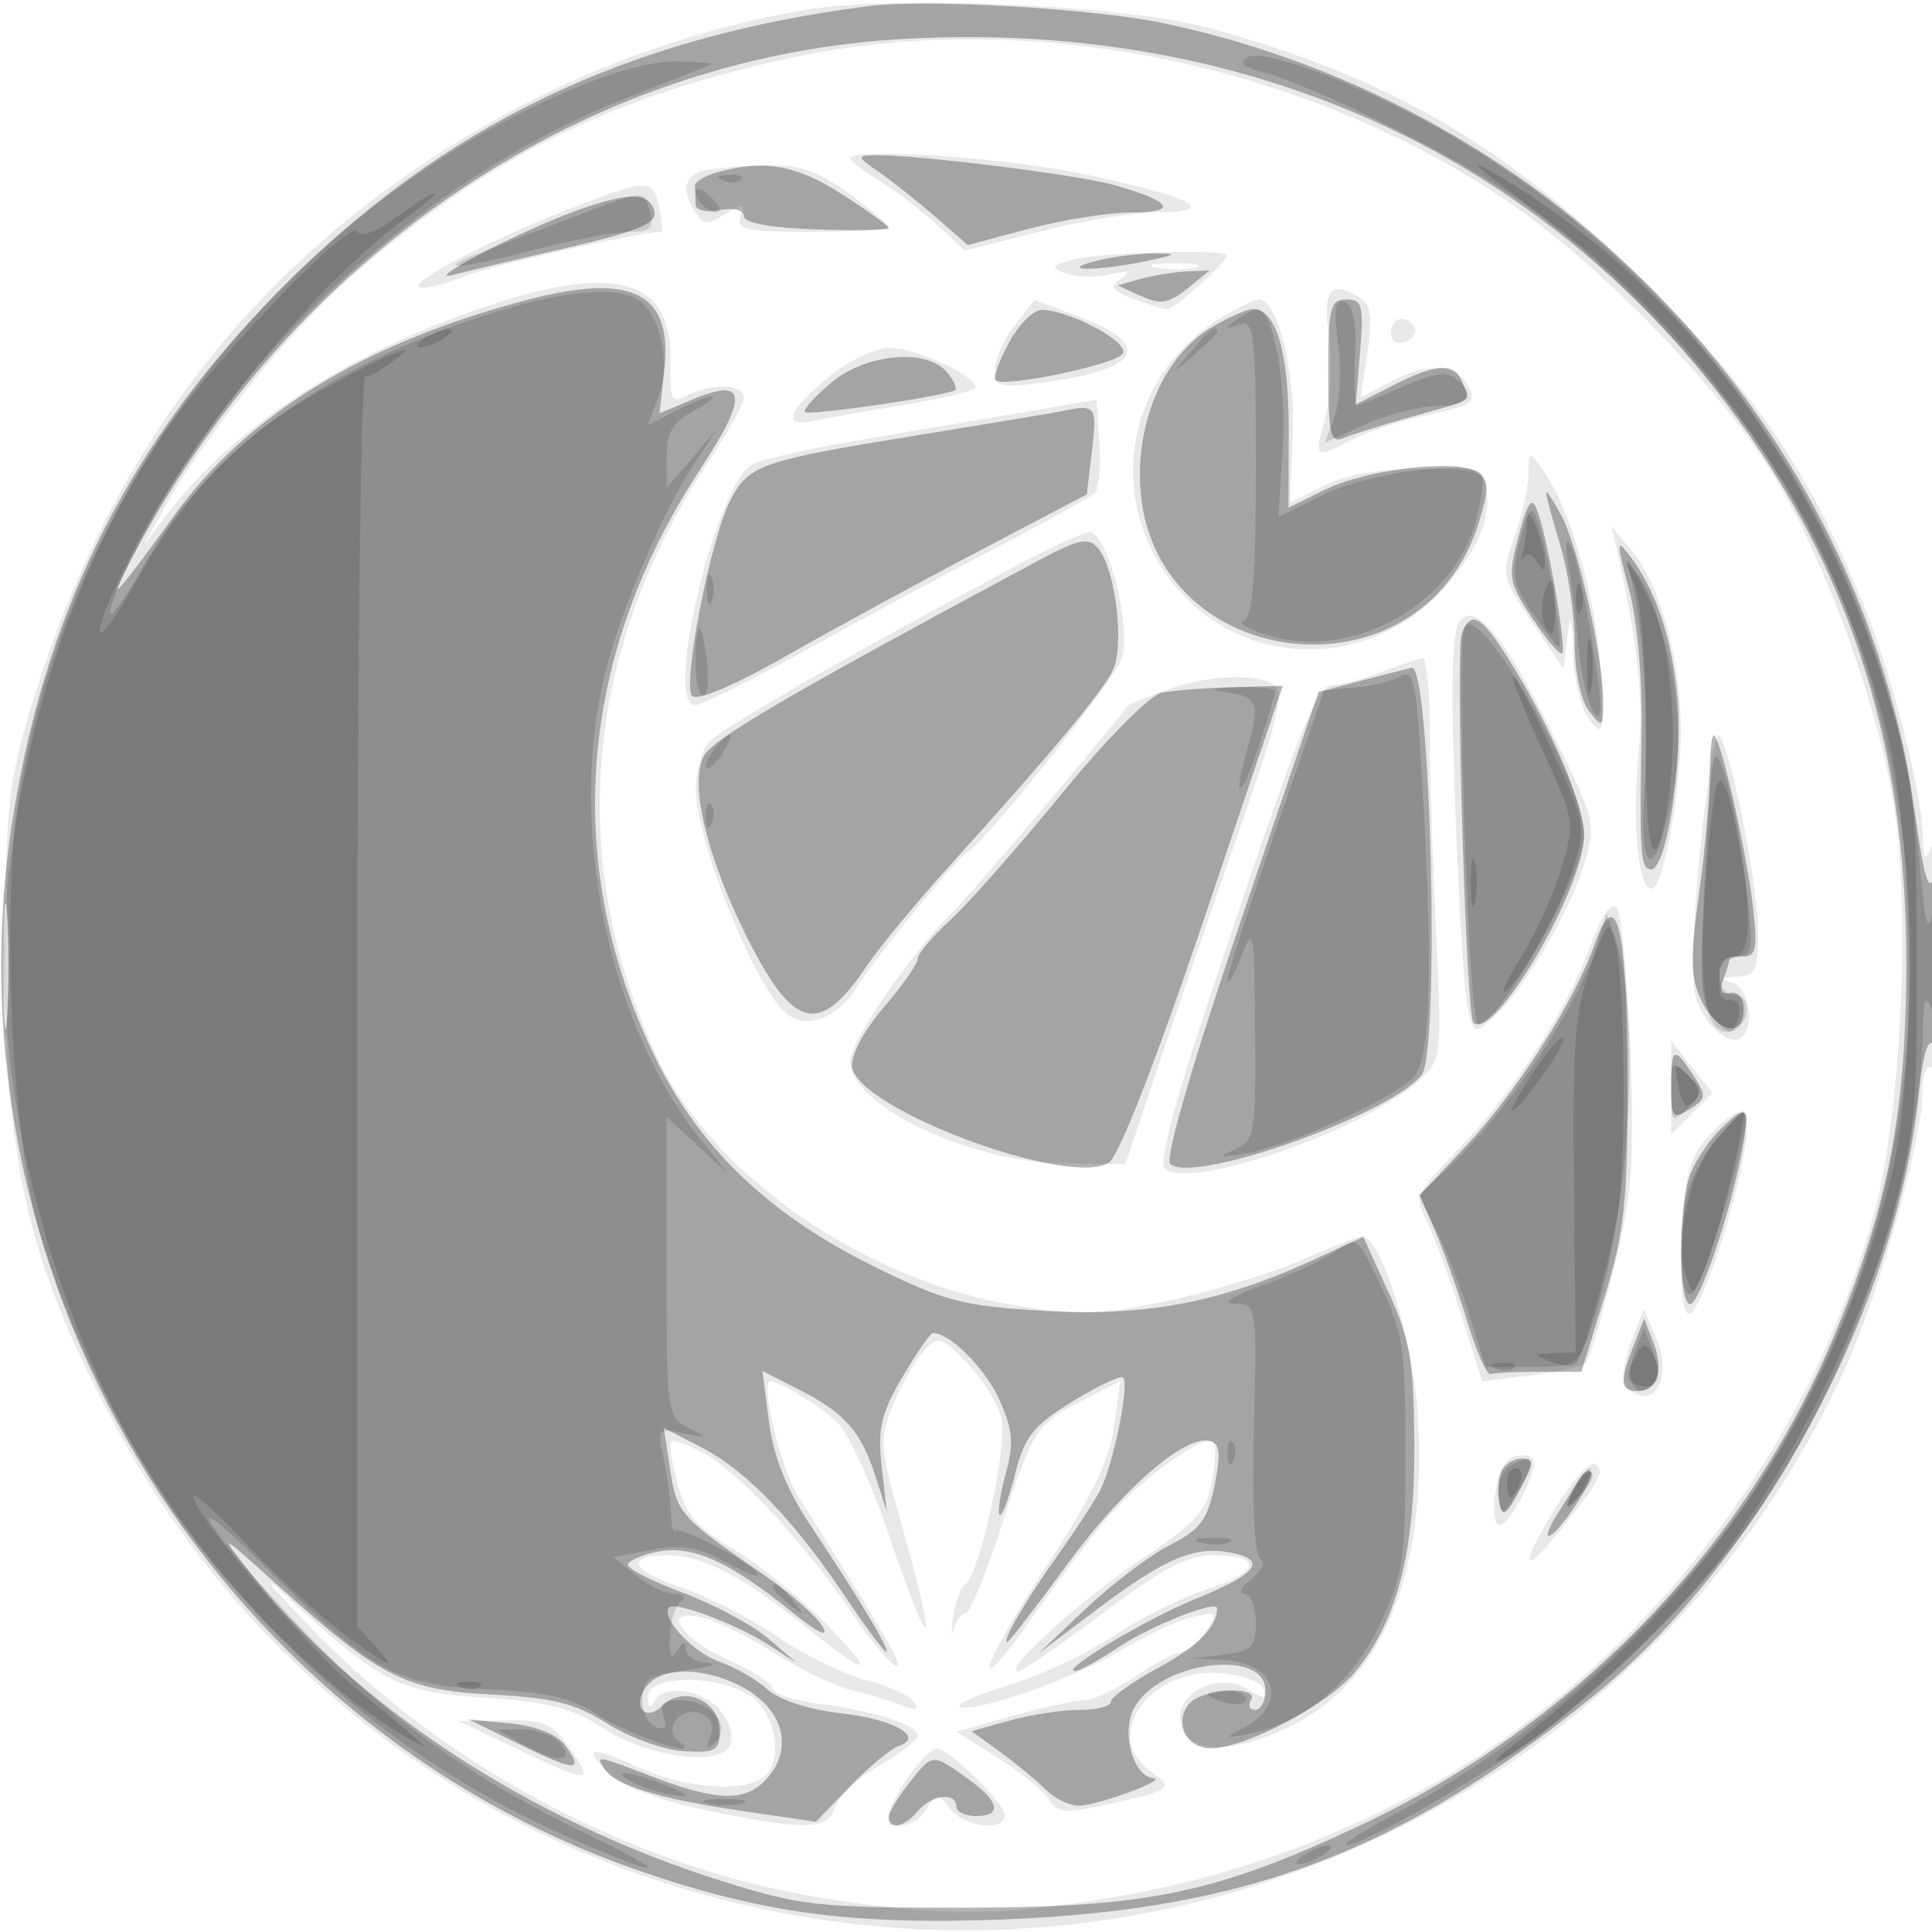 <svg xmlns="http://www.w3.org/2000/svg" width="200" height="200" fill="#000000"><path fill-opacity=".09" fill-rule="evenodd" d="M83.028 1.076c-15.87 2.817-30.769 9.35-44.034 19.309-17.514 13.15-29.556 31.19-36.2 54.231C.823 81.451.523 84.763.539 99.5c.023 21.278 2.439 31.409 11.524 48.324 14.414 26.837 40.33 45.327 70.863 50.56 44.755 7.671 89.559-15.891 108.139-56.868 3.493-7.703 7.929-23.543 7.932-28.325.002-1.951.413-3.055 1.003-2.691.648.401.975-3.889.93-12.191-.045-8.088-.387-12.072-.93-10.809-.757 1.761-.868 1.665-.93-.803-.119-4.741-3.184-16.769-6.098-23.931-5.659-13.905-10.937-21.721-22.472-33.277-14.248-14.274-26.549-21.481-45.423-26.612C116.319.496 92.133-.54 83.028 1.076M82 5.965C63.261 9.987 50.673 16.242 36.376 28.639 30.195 33.997 21.187 45.128 17.065 52.5l-2.237 4 2.263-3c6.857-9.089 18.239-16.625 32.54-21.545 14.016-4.822 19.954-3.198 19.774 5.409-.084 4.056.095 4.439 1.685 3.588 2.448-1.31 5.91-1.196 5.91.194 0 .631-1.602 3.56-3.559 6.51-12.99 19.569-14.893 41.474-5.375 61.844 5.686 12.17 21.587 23.153 37.119 25.638 6.692 1.071 8.75 1.002 15.91-.537 4.523-.972 10.683-2.855 13.689-4.184s5.803-2.417 6.217-2.417c1.991 0 5.354 10.912 5.793 18.792.894 16.072-3.589 27.044-12.999 31.812-6.149 3.116-11.143 2.968-11.613-.344-.438-3.082 4.026-5.236 7.001-3.378 1.667 1.041 1.956 1.031 1.598-.056-.24-.73-2.222-1.46-4.413-1.624-7.433-.557-12.434 6.537-7.195 10.206 2.454 1.72 2.151 1.926-5.163 3.513-3.693.801-4.641.703-5.346-.556-.471-.842-2.834-2.785-5.252-4.319l-4.395-2.787 5.807-1.63c3.194-.896 6.545-1.629 7.447-1.629s3.298-1.125 5.324-2.5 4.188-2.5 4.804-2.5 1.719-.959 2.451-2.131c1.264-2.024 1.188-2.097-1.51-1.451-1.562.374-4.937 1.964-7.5 3.534-4.621 2.83-15.612 6.609-16.535 5.686-.265-.264 2.146-1.288 5.357-2.275 3.211-.988 7.971-3.235 10.579-4.996 2.608-1.76 6.999-3.95 9.758-4.867 5.523-1.834 5.762-3.5.504-3.5-2.579 0-5.266 1.421-11.343 6-4.379 3.3-8.32 6-8.757 6-1.686 0 6.409-7.359 12.736-11.579 5.605-3.737 6.745-4.988 7.315-8.026.371-1.98.445-3.83.163-4.111-.904-.904-7.319 3.639-10.77 7.627-1.841 2.128-5.29 6.662-7.665 10.077-6.89 9.906-6.052 6.112 1.041-4.714 4.733-7.224 6.617-11.093 7.094-14.567l.648-4.73-3.799 1.939c-4.928 2.513-5.234 2.99-8.577 13.334-1.555 4.812-3.193 8.75-3.639 8.75s-1.006.787-1.246 1.75c-.239.963-.263.422-.054-1.2.209-1.623.763-3.198 1.23-3.5 1.534-.992 4.476-14.496 3.77-17.307-.373-1.487-1.978-4.033-3.567-5.658-2.711-2.773-2.986-2.849-4.448-1.234-.857.947-2.276 3.439-3.153 5.537-1.522 3.644-1.473 4.24 1.085 13.257 1.473 5.194 2.487 9.635 2.252 9.87s-1.93-4.042-3.766-9.504-4.287-10.793-5.446-11.846c-1.936-1.759-5.911-4.165-6.883-4.165-1.053 0 1.131 9.041 2.844 11.773 9.474 15.106 11.171 18.061 10.129 17.639-.658-.267-2.772-2.831-4.697-5.699-4.663-6.945-11.765-14.54-15.311-16.374-1.581-.818-3.035-1.326-3.231-1.13-.196.195.101 2.141.659 4.323.827 3.233 1.926 4.514 5.927 6.912 2.702 1.619 7.06 5.17 9.684 7.892 5.104 5.293 4.259 5.348-2.231.145-6.525-5.232-10.796-7.473-14.247-7.477-4.682-.006-3.998 1.554 1.5 3.419 2.612.885 7 3.14 9.75 5.011s6.894 3.9 9.208 4.511c2.314.61 4.525 1.624 4.914 2.252.49.793.121.903-1.208.358-1.053-.432-3.375-1.136-5.161-1.564-1.787-.429-5.387-2.145-8-3.814s-5.996-3.342-7.514-3.717c-4.447-1.099-2.353 2.175 2.868 4.484 2.416 1.069 4.393 2.361 4.393 2.871s2.268 1.228 5.039 1.596c5.723.759 9.965 2.171 9.953 3.314-.004.426-1.772 1.783-3.929 3.014-2.157 1.232-4.209 3.144-4.56 4.25-.783 2.468-3.006 2.54-13.295.43-4.702-.964-8.584-2.396-9.954-3.67-3.115-2.899-2.301-3.124 2.847-.789 4.615 2.094 10.445 2.614 12.774 1.138 2.168-1.373 1.662-6.245-.861-8.288-3.088-2.5-11.047-2.544-10.935-.06.047 1.045.282 1.247.583.5.771-1.911 4.813-1.488 6.804.713 1.029 1.136 1.508 2.663 1.138 3.628-.917 2.389-8.583 1.349-13.372-1.814-2.932-1.936-5.508-2.585-12.017-3.028-9.096-.62-10.715-1.452-20.715-10.642-2.75-2.528-1.625-1.079 2.5 3.219 14.032 14.621 33.532 24.968 53.005 28.126 11.84 1.92 18.061 1.936 29.495.075 10.65-1.733 20.375-4.91 30-9.8 23.871-12.126 42.375-35.011 49.53-61.257 2.774-10.177 3.767-31.22 1.993-42.255-1.634-10.162-6.894-24.698-12.123-33.5-5.579-9.392-18.402-22.592-28.424-29.26C134.298 6.364 106.075.798 82 5.965m6 10.453c0 .231 1.463 1.335 3.25 2.455 1.787 1.119 4.457 3.17 5.931 4.558l2.681 2.522 7.729-1.976c4.251-1.087 9.794-1.991 12.319-2.007 6.591-.044 3.272-1.676-8.24-4.051C103.613 16.256 88 15.266 88 16.418m-15.25 1.271c-1.941.508-2.212 2.036-.765 4.311.813 1.279 1.274 1.301 3.129.151 1.91-1.184 2.101-1.153 1.562.25-.53 1.383.464 1.599 7.355 1.599 4.383 0 7.969-.222 7.969-.494 0-.271-1.868-1.846-4.15-3.5-3.283-2.378-5.111-2.982-8.75-2.89-2.53.064-5.387.322-6.35.573M59.471 21.42c-8.112 3.125-16.799 7.585-16.112 8.272.307.307 2.312-.143 4.455-1.001C50.703 27.535 66.27 24 68.472 24c.138 0 .036-1.125-.227-2.5-.579-3.025-1.115-3.03-8.774-.08M111 26.896c-2.195.611-2.277.782-.671 1.399 1.007.387 3.032.442 4.5.123 2.003-.435 2.304-.324 1.205.444-1.2.837-.961 1.215 1.315 2.081 1.53.581 3.094 1.057 3.476 1.057.787 0 6.175-4.834 6.175-5.54 0-.709-13.181-.349-16 .436m8.762.811c1.244.239 3.044.23 4-.02s-.062-.446-2.262-.435-2.982.216-1.738.455m17.806 7.093c.35 2.64.177 6.465-.385 8.5-1.162 4.208-1.123 4.238 2.817 2.2 1.595-.825 5.169-1.986 7.942-2.581 4.536-.973 4.939-1.274 4.015-3-1.245-2.326-4.031-2.449-8.077-.357l-3.021 1.562.701-4.672c.522-3.484.349-4.896-.68-5.547-3.16-2.002-3.968-1.051-3.312 3.895m-32.523-1.131C103.92 35.1 103 37.167 103 38.264c0 1.823.442 1.935 5.173 1.307 9.939-1.318 11.29-3.908 3.539-6.786l-4.621-1.716zm21.366-.778c-9.527 5.81-11.988 17.872-5.478 26.857 6.847 9.453 20.509 10.039 28.476 1.221 3.635-4.023 5.043-7.423 4.406-10.64-.306-1.549-1.354-1.827-6.838-1.813-4.143.01-7.704.641-9.881 1.75-1.872.954-3.447 1.735-3.5 1.736s.051-3.081.23-6.85c.315-6.619-1.563-14.157-3.525-14.148-.441.002-2.191.851-3.89 1.887M144 34.469c0 .892.587 1.243 1.494.895.822-.316 1.246-.976.941-1.469-.872-1.412-2.435-1.044-2.435.574m-58.272 4.604c-4.226 3.483-4.787 5.188-1.478 4.492 1.237-.26 5.513-1.015 9.5-1.679 3.987-.663 7.247-1.472 7.244-1.796-.013-1.207-6.25-4.09-8.847-4.09-1.529 0-4.301 1.327-6.419 3.073m20.772 3.501c-3.85.658-11.475 1.954-16.945 2.88-5.47.927-10.724 2.101-11.677 2.611C74.125 50.074 68.664 73 71.939 73c.668 0 5.793-2.539 11.388-5.643S97.775 59.49 103 56.772s9.865-5.291 10.31-5.718.671-2.778.5-5.226l-.31-4.451zm51.729 6.487c-.011 1.341-.661 4.269-1.444 6.505-1.393 3.976-1.352 4.174 1.823 8.874l3.247 4.808.412-3.374c.314-2.566.451-2.162.573 1.685.091 2.88.835 5.895 1.727 7 1.447 1.793 1.53 1.37 1.088-5.559-.464-7.276-3.226-16.663-6.031-20.499-1.304-1.784-1.375-1.755-1.395.56M105 58.67c-18.46 9.873-30.628 16.884-31.718 18.275-.67.855-1.233 2.947-1.25 4.648-.054 5.279 6.101 20.613 9.36 23.318 2.063 1.712 5.311.499 7.329-2.737 1.972-3.162 10.474-13.538 11.461-13.985 1.57-.713 14.983-17.492 15.89-19.88 1.185-3.115-1.414-13.365-3.35-13.212-.672.053-4.147 1.661-7.722 3.573m62.497-1.195c2.148 9.767 2.647 14.791 2.088 21.045-.625 6.998.033 13.48 1.368 13.48 1.212 0 3.047-9.874 3.047-16.395 0-7.264-2.125-15.046-5.081-18.605l-2.077-2.5zm-16.243 6.668c-.947.95-1.098 5.446-.631 18.803.337 9.655.902 19.051 1.254 20.881.632 3.282.668 3.302 2.741 1.5 2.968-2.582 7.971-11.072 9.418-15.984 1.172-3.978 1.049-4.518-2.858-12.5-5.173-10.568-8.193-14.433-9.924-12.7M143 69.563c-1.925.728-4.226 1.35-5.114 1.381-1.671.058-3.563 4.94-13.495 34.83-2.891 8.698-4.382 14.625-3.817 15.173 2.458 2.386 20.93-4.042 26.485-9.217 2.167-2.019 2.215-2.486 1.588-15.564-.356-7.415-.647-16.786-.647-20.824s-.338-7.288-.75-7.223-2.325.716-4.25 1.444m-22.324 1.889c-2.104.75-3.922 1.518-4.04 1.706-1.015 1.61-15.763 19.01-18.117 21.374C94.03 99.039 88 107.847 88 109.895c0 4.498 12.397 10.439 21.99 10.538l6.51.067 3.701-11a2719 2719 0 0 1 8.373-24.365c3.793-10.849 4.413-13.529 3.299-14.235-1.984-1.257-6.791-1.02-11.197.552m55.387 15.822c-.714 6.808-.984 13.811-.599 15.561.676 3.078 3.615 5.753 4.905 4.463 1.337-1.338.574-5.166-1.119-5.609-1.317-.344-1.193-.486.5-.573 1.987-.102 2.25-.648 2.25-4.669 0-4.494-2.571-17.721-3.935-20.25-.387-.716-1.288 4.268-2.002 11.077M.389 99.5c.001 7.15.161 9.944.353 6.208.193-3.735.192-9.585-.003-13-.194-3.414-.352-.358-.35 6.792m164.208-1.501c-2.327 6.474-8.074 15.291-13.774 21.133-4.163 4.268-4.419 4.819-3.25 7 .698 1.302 2.306 5.633 3.572 9.623l2.302 7.255 5.026-.629c2.765-.346 5.319-.911 5.676-1.255s1.653-4.676 2.88-9.626c1.938-7.823 2.165-10.808 1.734-22.816-.272-7.599-.916-14.237-1.431-14.752-.581-.581-1.617.961-2.735 4.067M173 112.587v4.857l2.138-2.138 2.139-2.138-2.139-2.719L173 107.73zm3.928 4.989c-2.053 2.186-2.475 3.779-2.78 10.5-.235 5.167.011 7.924.706 7.924 1.137 0 4.76-10.734 5.784-17.139.724-4.529-.321-4.891-3.71-1.285m-7.844 20.739c-1.467 3.809-1.364 5.364.401 6.041 2.322.891 3.427-2.41 1.96-5.856l-1.277-3zm-12.231 12.453c-1.039.214-1.795 1.61-2.049 3.785-.498 4.269.638 4.427 2.731.379 1.827-3.533 1.645-4.644-.682-4.164m4.178 5.337c-3.801 6.177-3.48 7.296.616 2.145 4.066-5.115 4.534-6.02 3.458-6.685-.511-.316-2.344 1.727-4.074 4.54M53.5 181.037c7.604 3.63 8.109 3.627 5.5-.037-1.874-2.632-2.71-2.989-6.818-2.914l-4.682.086zm40.568 2.867c-1.137 1.598-2.068 3.398-2.068 4 0 1.736 2.794 1.273 3.95-.654.999-1.667 1.113-1.667 2.41 0 1.495 1.923 5.64 2.401 5.64.651 0-1.243-5.77-6.901-7.038-6.901-.454 0-1.756 1.307-2.894 2.904"/><path fill-opacity=".293" fill-rule="evenodd" d="M90 .626C64.842 3.807 45.859 12.941 29 29.977 13.706 45.432 5.011 62.46 1.449 83.929c-7.854 47.347 20.059 94.451 65.098 109.859 12.57 4.3 21.8 5.512 37.396 4.908 25.061-.969 41.116-7.044 60.922-23.052 17.29-13.974 31.501-40.239 33.774-62.423.412-4.02.962-5.88 1.491-5.044.48.757.803-3.169.755-9.177-.046-5.775-.383-9.436-.748-8.135-.461 1.644-1.032-.34-1.873-6.5-5.468-40.091-36.914-73.263-77.67-81.934C113.364.893 95.995-.132 90 .626m2.5 3.469C60.945 6.18 31.668 25.511 15.027 55.25 13.257 58.413 11.98 61 12.19 61s2.797-3.379 5.75-7.508c7.517-10.512 19.791-18.037 36.597-22.439 11.009-2.883 15.14-.75 14.227 7.348l-.494 4.384 3.497-1.461c5.516-2.305 5.726-.371.777 7.164-12.598 19.181-14.38 40.541-5.032 60.334 4.583 9.705 11.832 16.765 22.787 22.193 7.46 3.697 9.293 4.18 17.76 4.681 10.428.617 18.211-.845 27.757-5.213l5.316-2.433 2.609 5.725c2.236 4.905 2.618 7.156 2.67 15.725.069 11.262-1.817 18.452-6.211 23.674-2.795 3.321-11.3 7.8-14.843 7.816-2.547.012-3.859-2.68-2.252-4.617 1.302-1.569 7.352-1.922 6.395-.373-.34.55-.141 1 .441 1s1.059-.891 1.059-1.981c0-4.538-11.22-2.967-13.653 1.911-1.275 2.559.008 7.003 2.064 7.146 1.56.109-5.562 2.757-7.661 2.848-.963.042-2.541-.711-3.509-1.674-.967-.963-3.088-2.715-4.714-3.894l-2.956-2.144 3.965-1.1c2.18-.606 5.427-1.103 7.214-1.106s3.25-.384 3.25-.847 2.203-2.04 4.895-3.505c4.09-2.227 6.105-4.261 6.105-6.166 0-.911-6.755 1.746-10.147 3.99-2.095 1.387-4.149 2.522-4.564 2.522-1.675 0 7.32-5.386 12.547-7.513 6.399-2.603 7.436-4.011 3.506-4.762-3.725-.712-6.773.592-13.842 5.923l-6 4.525 4.92-4.653c2.706-2.559 6.616-5.518 8.689-6.576 3.141-1.602 3.912-2.633 4.626-6.183.665-3.307.551-4.336-.51-4.598-2.58-.636-9.047 4.99-14.84 12.909-3.189 4.361-5.946 7.928-6.127 7.928-.609 0 1.994-4.47 5.242-9 1.774-2.475 3.75-5.506 4.391-6.736 1.349-2.59 3.059-10.981 2.377-11.663-.255-.254-2.617.863-5.251 2.483-4.071 2.506-4.961 3.635-5.947 7.553-.638 2.533-1.353 4.414-1.588 4.178s.049-2.155.632-4.265c.862-3.123.737-4.553-.669-7.672-1.461-3.239-5.094-6.878-6.868-6.878-.271 0-1.694 2.05-3.163 4.557-2.204 3.76-2.578 5.376-2.14 9.25l.53 4.693-1.152-3.609c-1.498-4.694-3.169-6.604-7.875-9.005l-3.857-1.967.69 5.29c.473 3.629 1.841 7.019 4.354 10.791 4.965 7.452 8.287 13 7.784 13-.229 0-2.149-2.587-4.267-5.75-5.285-7.89-10.254-13.045-14.874-15.428l-3.892-2.008.665 4.343c.692 4.519 1.021 4.889 9.655 10.843 2.791 1.925 5.557 4.364 6.147 5.421.664 1.19-.593.572-3.306-1.626-6.374-5.165-10.213-6.878-13.805-6.159-1.689.338-3.071.953-3.071 1.367s2.604 1.727 5.786 2.917c3.183 1.19 7.12 3.307 8.75 4.705l2.964 2.54-3-1.929c-3.297-2.121-9.588-4.481-10.231-3.838-.964.964 2.437 4.652 5.167 5.604 1.638.571 3.897 1.87 5.021 2.887 1.187 1.075 4.314 2.102 7.466 2.453 5.63.628 8.877 2.459 6.077 3.427-.825.285-3.083 2.163-5.017 4.172l-3.518 3.654-7.982-1.181c-8.494-1.257-12.878-2.625-13.945-4.352-.854-1.382-.909-1.392 5.223.939 6.526 2.48 9.455 2.523 11.584.17 3.232-3.571 1.407-8.174-4.065-10.255-3.524-1.339-6.865-1.121-8.244.54-1.716 2.068-.309 3.96 1.556 2.094 2.137-2.136 5.908-.499 5.908 2.565 0 2.124-.406 2.361-3.716 2.169-2.044-.119-5.589-1.398-7.876-2.842-3.358-2.12-5.691-2.704-12.097-3.03-8.927-.453-11.573-1.825-22.429-11.632-5.576-5.036-5.701-5.094-2.708-1.255 10.828 13.891 29.043 25.877 48.826 32.13 8.393 2.653 10.114 2.844 25.5 2.826 18.75-.022 25.815-1.487 40.601-8.415 22.192-10.4 39.878-28.55 49.094-50.381 5.667-13.424 7.604-23.217 7.651-38.685.071-23.667-6.325-42.775-20.136-60.156C157.167 14.623 126.843 1.825 92.5 4.095m-1.524 13.707c1.362.934 3.991 3.019 5.843 4.633l3.365 2.934 6.322-1.684c3.477-.927 8.251-1.685 10.608-1.685 4.919 0 4.233-1.139-1.701-2.823-3.865-1.097-20.593-3.183-24.913-3.107-1.821.032-1.778.187.476 1.732m-16.785.048c-1.27.357-2.282.987-2.25 1.4S72 20.502 72 21.117c0 .651 1.041.917 2.5.638 1.451-.277 2.504-.011 2.51.634.006.693 2.83 1.205 7.5 1.36 4.119.137 7.49.072 7.49-.145 0-.218-2.177-1.792-4.838-3.5-4.737-3.04-8.104-3.625-12.971-2.254M59.5 21.869c-5.884 2.143-16.139 7.533-12.5 6.569 1.375-.364 6.672-1.624 11.772-2.8 6.949-1.602 9.2-2.511 8.988-3.627-.411-2.163-2.609-2.201-8.26-.142m54 5.131c-4.159 1.058-.066 1.105 5 .057 3.363-.695 3.522-.826 1-.824-1.65.002-4.35.347-6 .767m4.6 1.871-2.399.672 2.437 1.11c1.994.909 2.858.769 4.76-.771L125.222 28l-2.361.1c-1.299.055-3.441.402-4.761.771m19.4 9.643c0 6.297.242 7.405 1.5 6.862.825-.357 3.975-1.344 7-2.193 6.667-1.874 6.178-1.554 5.417-3.54-.824-2.146-2.652-2.074-7.283.289l-3.787 1.932.45-5.432c.399-4.804.234-5.432-1.423-5.43-1.665.002-1.874.839-1.874 7.512m-33.049-3.053c-1.025 1.903-1.658 3.658-1.407 3.899.837.807 12.445-1.608 13.182-2.742.742-1.141-5.225-4.4-8.319-4.544-.875-.041-2.431 1.483-3.456 3.387m20.839-1.496c-4.417 2.693-7.291 8.705-7.286 15.245.014 20.41 29.271 24.294 35.151 4.666 1.005-3.355.968-4.197-.223-5.005-2.068-1.404-11.472-.307-15.821 1.844l-3.725 1.843.025-8.029c.025-8.003-1.311-12.533-3.696-12.525-.668.002-2.659.884-4.425 1.961m-39.256 5.659c-1.715 1.444-2.935 2.808-2.711 3.032.418.418 14.862-1.701 15.57-2.284.215-.178-.177-1.01-.873-1.848-2.076-2.501-8.394-1.921-11.986 1.1M110 42.548c-.825.174-7.575 1.301-15 2.505-16.26 2.637-17.492 3.065-19.386 6.726-2.074 4.012-5.032 19.203-3.949 20.286.51.51 4.459-1.161 9.359-3.96 4.662-2.663 13.651-7.561 19.976-10.883l11.5-6.04.546-4.591c.543-4.564.39-4.767-3.046-4.043m47.215 12.939c-1.145 4.279-1.059 4.792 1.43 8.553 1.456 2.2 2.835 3.813 3.064 3.584.486-.485-1.478-11.825-2.548-14.719-.587-1.585-.966-1.082-1.946 2.582M160.051 51c-.016.275.641 2.709 1.46 5.409S163 63.635 163 66.468c0 2.98.619 5.968 1.468 7.091 1.397 1.846 1.469 1.794 1.483-1.059.021-4.42-2.589-15.946-4.345-19.186-.839-1.547-1.539-2.589-1.555-2.314M107 58.293C81.499 71.984 73.814 76.48 72.859 78.263c-1.509 2.82.289 10.409 4.423 18.662 4.895 9.773 7.52 10.398 12.509 2.981 1.26-1.873 5.141-6.556 8.625-10.406 10.475-11.576 15.729-17.88 16.81-20.172 1.196-2.536.245-10.388-1.517-12.523-1.044-1.265-1.96-1.062-6.709 1.488m61.632 2.709c.885 3.313 1.401 9.273 1.299 14.998-.22 12.44-.109 14 .998 14 1.604 0 3.34-11.211 2.737-17.67-.588-6.303-2.25-11.255-4.977-14.828-1.369-1.794-1.375-1.438-.057 3.5m-17.315 4.614c-.676 1.761.459 39.494 1.21 40.245 2.056 2.056 11.419-13.787 11.441-19.361.013-3.238-3.482-11.43-7.786-18.248-2.903-4.598-3.904-5.14-4.865-2.636M141 70.44l-4.5 1.179-8.133 23.941c-4.841 14.251-7.773 24.327-7.244 24.895 2.09 2.249 22.534-4.927 26.028-9.137 1.937-2.334.967-42.596-1.016-42.187-.349.071-2.66.661-5.135 1.309m-20.687 1.258c-1.27.246-5.641 4.648-10.422 10.495-4.528 5.539-9.732 11.433-11.562 13.099S95 98.74 95 99.252c0 .511-1.593 2.791-3.54 5.066-2.057 2.403-3.418 4.979-3.25 6.15.628 4.362 22.459 12.492 26.574 9.896 1.027-.647 4.901-10.567 9.848-25.216L132.788 71l-5.144.136c-2.829.075-6.128.328-7.331.562m56.688 8.385c.001 2.43-.507 8.059-1.129 12.51-.925 6.619-.877 8.624.262 11 1.591 3.32 4.366 3.896 4.366.907 0-1.17-.57-1.879-1.373-1.709-.899.19-1.158-.269-.75-1.332.343-.892.623-1.811.623-2.041s.69-.418 1.534-.418c1.264 0 1.425-.928.915-5.25-.663-5.607-3.198-16.833-3.979-17.613-.258-.259-.469 1.517-.469 3.946M.37 100c0 5.775.165 8.138.367 5.25s.202-7.612 0-10.5S.37 94.225.37 100m164.714-2.26c-2.091 5.931-8.061 15.299-13.299 20.866l-4.803 5.106 1.657 3.894c.912 2.142 2.405 6.369 3.319 9.394s1.972 5.387 2.352 5.25 2.649-.25 5.044-.25h4.355l2.391-7.75c2.057-6.667 2.39-9.776 2.385-22.25-.007-15.992-1.13-20.703-3.401-14.26M173 112.508c0 3.2.168 3.404 1.905 2.32 1.745-1.09 1.777-1.384.385-3.509-2.021-3.084-2.29-2.945-2.29 1.189m4.96 4.532c-1.122 1.122-2.472 3.176-3 4.565-1.246 3.276-1.246 13.395 0 13.395 1 0 4.274-9.759 5.451-16.25.778-4.292.397-4.558-2.451-1.71m-8.857 22.275c-1.476 3.766-1.392 4.685.428 4.685 2.069 0 2.74-2.112 1.608-5.065l-.933-2.435zm-13.719 13.127c-.304.792-.38 2.255-.168 3.25.304 1.431.744 1.131 2.11-1.442 1.523-2.87 1.543-3.25.168-3.25-.856 0-1.806.649-2.11 1.442m8.038.741c-.427.725-1.424 2.329-2.215 3.567s-1.191 2.25-.89 2.25c.91 0 4.939-6.077 4.392-6.624-.28-.28-.859.083-1.287.807M53.819 180.592c5.81 2.843 6.714 2.857 4.677.072-.827-1.131-2.999-1.995-5.668-2.254l-4.328-.421zm40.254 4.043c-1.14 1.449-2.073 3.024-2.073 3.5 0 1.359 1.632 1.013 3-.635 1.406-1.695 4-2.019 4-.5 0 .55.9 1 2 1 2.83 0 2.48-1.522-.904-3.932-3.636-2.589-3.533-2.599-6.023.567"/><path fill-opacity=".134" fill-rule="evenodd" d="M129.088 5.945c-.876.542-.383 1.013 1.567 1.499 4.585 1.141 18.747 8.052 25.026 12.214 12.485 8.273 25.652 22.982 32.083 35.842 12.823 25.639 13.369 59.351 1.375 84.944-5.435 11.599-9.999 18.349-18.341 27.131-7.831 8.244-16.361 14.789-26.165 20.074-3.373 1.818-5.749 3.316-5.279 3.328 1.828.049 14.475-7.238 20.762-11.963 7.33-5.509 17.059-15.502 21.794-22.384 9.696-14.092 16.859-35.026 17.153-50.13.061-3.154.259-3.577.937-2 .576 1.341.844-.47.811-5.5-.032-5.005-.273-6.502-.726-4.5-.518 2.292-.836 1.113-1.348-5-2.562-30.615-20.928-59.289-48.237-75.309-8.628-5.061-19.679-9.317-21.412-8.246M58.635 9.473C29.346 22.205 7.033 50.898 1.959 82.356c-1.817 11.262-.752 35.168 1.986 44.577 8.028 27.584 27.876 50.878 53.247 62.488 10.636 4.867 13.763 5.378 3.977.65-12.274-5.93-20.741-11.938-29.223-20.736-10.365-10.751-14.477-17.008-5.04-7.67 11.482 11.361 13.984 12.77 23.453 13.2 6.308.286 8.793.863 11.586 2.689 3.28 2.145 11.111 4.722 8.358 2.75-1.748-1.251.115-3.741 2.2-2.941 1.125.431 1.479 1.246 1.042 2.395-.52 1.365-.4 1.48.553.534 1.687-1.673-.564-4.292-3.689-4.292-1.762 0-2.19.408-1.718 1.636.432 1.126.187 1.49-.782 1.167-.775-.258-1.409-1.557-1.409-2.886 0-2.109.574-2.493 4.5-3.017 2.475-.33 3.487-.667 2.25-.75s-2.257-.712-2.265-1.4c-.011-.889-.273-.844-.904.153-.626.988-.847.545-.747-1.5.078-1.597.597-3.234 1.154-3.638.588-.426.325-.741-.627-.75-.902-.008-2.7-.874-3.996-1.924l-2.357-1.908 3.967-.744c3.116-.585 4.781-.299 7.758 1.331 2.085 1.142 3.529 1.655 3.211 1.139-.714-1.155-8.054-4.966-8.57-4.449-.206.205-.391-.602-.411-1.793-.02-1.192-.356-3.678-.746-5.525-.688-3.253-.625-3.339 2.036-2.776 2.595.549 2.622.518.497-.545-2.188-1.096-2.25-1.552-2.25-16.661v-15.534l3.194 2.937 3.194 2.937-2.749-3.393c-9.538-11.767-13.848-32.113-10.138-47.849 1.579-6.695 6.054-17.276 9.528-22.529l2.136-3.229-2.577 3-2.578 3-.005-3.218c-.004-2.485.621-3.558 2.745-4.71 3.62-1.964 2.007-2.015-1.781-.056l-2.932 1.516 1.048-2.756c1.436-3.775.288-9.006-2.278-10.379-2.63-1.408-8.647-.629-16.959 2.194-16.139 5.481-27.458 13.932-33.865 25.285-4.427 7.845-4.899 6.39-.656-2.024C24.576 36.027 44.451 17.978 65.5 9.879c4.4-1.693 8.083-3.154 8.185-3.247s-1.578-.216-3.734-.272c-2.405-.063-6.778 1.14-11.316 3.113m16.178 9.21c.721.289 1.584.253 1.916-.079s-.258-.568-1.312-.525c-1.165.048-1.402.285-.604.604M72 19.902c0 1.038 1.902 2.541 2.466 1.948.183-.192-.297-.93-1.067-1.639-.769-.71-1.399-.849-1.399-.309m-13 2.702c-3.575 1.375-7.76 2.979-9.301 3.564-4.965 1.885-2.347 1.774 5.261-.224C59.033 24.875 63.591 24 65.089 24c2.231 0 2.629-.361 2.201-2-.637-2.436-.325-2.459-8.29.604m79.536 13.047c.347 2.667.167 6.054-.4 7.527l-1.032 2.677 4.198-1.905c2.309-1.048 5.661-1.916 7.448-1.928 3.409-.023 4.123-1.052 1.971-2.838-.923-.767-2.482-.523-5.609.877C142.73 41.128 140.62 42 140.423 42s-.261-2.314-.141-5.143c.147-3.476-.203-5.291-1.08-5.599-1.001-.352-1.153.651-.666 4.393M128 33.11c-1.266.91-1.227.991.25.516 1.615-.52 1.75.622 1.75 14.822 0 11.403-.324 15.501-1.25 15.833-.687.246.662.976 3 1.622 8.576 2.369 18.908-3.575 21.079-12.129.588-2.315.828-4.449.533-4.742-1.448-1.439-11.748-.096-16.213 2.114l-4.819 2.385.458-7.129c.426-6.645-.988-14.424-2.616-14.387-.369.009-1.347.501-2.172 1.095m-4.595 3.14L121.5 38.5l2.25-1.905c1.237-1.048 2.25-2.06 2.25-2.25 0-.8-.805-.209-2.595 1.905m33.955 19.697c-.956 3.579-.813 4.394 1.32 7.533 1.316 1.936 2.533 3.52 2.705 3.52.482 0-1.287-10.562-2.17-12.947-.684-1.849-.921-1.606-1.855 1.894m5.109 3.303c.308 1.788.745 5.368.971 7.957.227 2.589.914 5.514 1.528 6.5 1.229 1.974.84-2.444-1.095-12.457-1.089-5.636-2.336-7.411-1.404-2m6.036-.854c1.469 5.118 2.262 15.244 1.764 22.513-.651 9.489.794 10.854 2.661 2.513 1.606-7.177.625-15.714-2.532-22.041-1.34-2.684-2.192-4.028-1.893-2.985M73.158 61c0 1.375.227 1.938.504 1.25.278-.687.278-1.812 0-2.5-.277-.687-.504-.125-.504 1.25m78.451 3.824c-.897 1.451.442 41.176 1.387 41.176C155.307 106 164 90.489 164 86.366c0-5.327-10.804-24.11-12.391-21.542M72 68.5c0 1.925.36 3.5.799 3.5s.616-1.575.391-3.5-.585-3.5-.799-3.5S72 66.575 72 68.5m72.886 1.539c-.888.5-3.026 1.016-4.75 1.147-1.725.132-3.136.315-3.136.408s-2.25 6.62-5 14.505-4.966 14.801-4.924 15.369.683-.543 1.424-2.468c1.262-3.278 1.353-2.786 1.424 7.782.073 10.78-.024 11.326-2.174 12.255-1.801.779-1.551.848 1.25.348 4.525-.808 15.008-5.536 17.255-7.782 1.904-1.905 2.16-11.381.872-32.288-.553-8.982-.818-10.077-2.241-9.276m-17.636 1.677c3.022.458 3.22 1.157 1.767 6.224-1.541 5.373-.457 4.702 1.355-.839.895-2.737 1.628-5.23 1.628-5.539s-1.687-.495-3.75-.412c-3.016.12-3.212.231-1 .566m-53.27 5.808c-.696.838-1.071 1.718-.835 1.955.237.236.98-.449 1.651-1.524 1.452-2.325.968-2.58-.816-.431m102.552 12.097c-.75 13.286.022 18.027 2.786 17.107 1.842-.614 2.056-3.728.255-3.728-.906 0-1.573-.847-1.573-2 0-1.264.667-2 1.812-2 1.667 0 1.742-.604.936-7.535-.482-4.145-1.462-9.207-2.176-11.25-1.231-3.521-1.337-3.03-2.04 9.406M73.079 84.583c.048 1.165.285 1.402.604.605.289-.722.253-1.585-.079-1.917s-.568.258-.525 1.312m92.494 12.433c-1.955 6.835-9.362 18.062-15.908 24.112l-2.843 2.627 1.76 3.373c.969 1.854 2.533 5.847 3.477 8.872l1.716 5.5h4.762c4.653 0 4.794-.092 6.178-4 4.032-11.393 5.294-32.896 2.39-40.746l-.822-2.221zM173 113c0 3.238.095 3.333 1.714 1.714s1.619-1.809 0-3.428S173 109.762 173 113m5.241 4.25c-1.159 1.237-2.588 3.517-3.174 5.065-1.334 3.519-1.4 11.685-.096 11.685.87 0 3.906-9.015 5.472-16.25.721-3.332.498-3.383-2.202-.5m-40.042 12.306c-1.266.896-4.641 2.471-7.5 3.5-3.236 1.165-4.329 1.885-2.893 1.908 2.303.036 2.305.049 2 13.038-.189 8.01.078 13.169.694 13.437.55.24.126 1.139-.941 1.998-1.068.86-1.405 1.563-.75 1.563s1.191 1.321 1.191 2.937c0 2.563-.413 2.987-3.25 3.34l-3.25.403 3.128.16c5.535.283 6.792 4.578 2.064 7.054-2.035 1.065-1.989 1.107.641.587 5.687-1.126 10.701-5.321 13.503-11.298 2.422-5.166 2.664-6.775 2.664-17.683 0-10.724-.266-12.562-2.5-17.286-2.465-5.213-2.532-5.264-4.801-3.658M169.202 140c-1.111 2.797.124 5.074 1.828 3.37.669-.669.703-1.881.098-3.45l-.932-2.42zm-42.123 10.583c.048 1.165.285 1.402.604.605.289-.722.253-1.585-.079-1.917s-.568.258-.525 1.312m29.084 1.295c-.736.467-1.186 1.846-1 3.067.315 2.076.452 2.021 2.144-.863 1.797-3.067 1.406-3.82-1.144-2.204m6.801 2.286c-1.145 2.233-1.118 2.26.61.61.994-.95 1.533-2.001 1.197-2.336s-1.148.442-1.807 1.726m-38.695 5.529c.973.254 2.323.237 3-.037s-.119-.481-1.769-.461-2.204.244-1.231.498M80 164.378c0 .207.787.995 1.75 1.75 1.586 1.243 1.621 1.208.378-.378-1.307-1.666-2.128-2.195-2.128-1.372m45 11.005c0 .211.9.619 2 .907 1.1.287 2 .115 2-.384 0-.498-.9-.906-2-.906s-2 .173-2 .383M54 180.5c3.491 1.996 5.656 1.996 4 0-.685-.825-2.427-1.484-3.872-1.465l-2.628.036zm10.523 3.402c.537.526 2.327 1.277 3.977 1.668 3.87.918 3.001.065-1.477-1.449-1.913-.646-3.038-.745-2.5-.219m8.727 2.787c.963.252 2.537.252 3.5 0 .963-.251.175-.457-1.75-.457s-2.713.206-1.75.457M135 192c-.825.533-1.05.969-.5.969s1.675-.436 2.5-.969 1.05-.969.5-.969-1.675.436-2.5.969"/><path fill-opacity=".141" fill-rule="evenodd" d="M153 17.245c.275.311 3.2 2.554 6.5 4.984C176.809 34.974 189.389 53.598 195.145 75c3.076 11.436 3.326 36.667.471 47.5-6.38 24.204-18.581 42.352-39.256 58.392-1.573 1.22-1.96 1.778-.86 1.239 4.199-2.056 15.714-12.445 21.492-19.389 7.328-8.806 16.07-25.968 19.226-37.742 1.978-7.381 2.269-10.804 2.21-26-.062-16.125-.283-18.207-2.814-26.5-7.479-24.515-22.149-43.892-41.614-54.967-.825-.47-1.275-.599-1-.288M41.002 22.498c-2.079 1.534-3.632 2.1-4.024 1.467-.846-1.369-15.465 13.982-20.326 21.343C8.311 57.939 3.111 72.705.973 89.834c-2.643 21.177 4.223 48.056 17.029 66.669 6.431 9.347 17.59 19.999 24.998 23.863 1.697.885 1.54.742-6.357-5.774C31.773 170.572 20 156.646 20 154.904c0-.537 2.648 1.852 5.884 5.309 3.236 3.458 8.073 7.828 10.75 9.712 3.874 2.726 4.407 2.917 2.616.935L37 168.371v-64.685C37 68.108 37.364 39 37.809 39s1.682-.676 2.75-1.502c1.911-1.48 1.91-1.492-.059-.801-1.1.386-5.019 2.44-8.71 4.565-7.293 4.2-12.688 9.977-17.776 19.034-4.054 7.214-5.062 6.796-1.544-.641C18.684 46.52 32.449 29.351 42.5 22.198c1.65-1.174 2.75-2.149 2.444-2.166-.305-.018-2.079 1.092-3.942 2.466M44 35c-.825.533-1.05.969-.5.969s1.675-.436 2.5-.969 1.05-.969.5-.969-1.675.436-2.5.969m114.07 19.168c-.038.918-.221 2.268-.406 3s-.13.944.121.469.846-.25 1.321.5c.705 1.113.853 1.088.808-.137-.03-.825-.441-2.4-.914-3.5-.687-1.598-.874-1.665-.93-.332m11.118 6.332c.714 1.783 1.186 7.968 1.164 15.25-.036 12.103.799 15.588 2.089 8.713 1.696-9.039.317-20.809-2.926-24.994-1.412-1.821-1.437-1.744-.327 1.031m-9.449 1.389c-.272 1.039-.106 2.502.368 3.25.586.925.867.321.878-1.889.017-3.638-.502-4.205-1.246-1.361m3.419.111c0 1.375.227 1.938.504 1.25.278-.687.278-1.812 0-2.5-.277-.687-.504-.125-.504 1.25m1.114 7c0 2.475.195 3.487.434 2.25.238-1.237.238-3.263 0-4.5-.239-1.237-.434-.225-.434 2.25m-4.672 8.511c3.426 7.415 3.452 7.574 2.026 12.376-.795 2.676-2.647 6.771-4.117 9.099s-2.228 3.958-1.685 3.623c1.619-1.001 5.867-8.811 7.174-13.191 1.144-3.833 1.002-4.549-2.325-11.75-1.949-4.217-3.768-7.668-4.043-7.668s1.062 3.38 2.97 7.511m18.138 3.738c-.371.963-.957 6.363-1.303 12-.532 8.698-.376 10.554 1.032 12.251 1.146 1.382 1.817 1.621 2.171.775.739-1.769.508-2.775-.638-2.775-.55 0-1-.338-1-.75v-2.25c0-.825.675-1.5 1.5-1.5 1.871 0 1.931-5.013.163-13.5-.842-4.038-1.471-5.428-1.925-4.251M152.252 91.5c.011 2.2.216 2.982.455 1.738s.23-3.044-.02-4-.446.062-.435 2.262m12.363 8.721c-1.581 4.451-1.838 7.894-1.682 22.517l.184 17.262-2.309.07c-2.169.066-2.188.12-.308.887 1.1.449 2.288.53 2.639.179.784-.78 3.406-10.199 4.346-15.614.905-5.21.742-24.25-.238-27.788-.737-2.661-.837-2.566-2.632 2.487m-5.883 10.786c-1.438 2.196-2.439 3.993-2.224 3.993.775 0 5.759-7.066 5.305-7.521-.257-.256-1.643 1.331-3.081 3.528m15.019 1.47c.364 1.902.817 2.355 1.586 1.586.77-.77.624-1.53-.509-2.664-1.449-1.448-1.542-1.354-1.077 1.078m3.898 5.528c-2.72 3.233-4.304 10.355-3.127 14.063.699 2.204.753 2.184 1.977-.728 1.307-3.109 4.539-16.34 3.991-16.34-.172 0-1.45 1.352-2.841 3.005m-8.51 22.735c-.865 1.616-.79 2.18.347 2.616 1.923.738 2.855-.924 1.689-3.008-.843-1.506-1.04-1.468-2.036.392m-14.326.943c.721.289 1.584.253 1.916-.079s-.258-.568-1.312-.525c-1.165.048-1.402.285-.604.604M156 153.5c0 .825.177 1.5.393 1.5s.652-.675.969-1.5.139-1.5-.393-1.5c-.533 0-.969.675-.969 1.5m7 .5c-.589 1.1-.845 2-.57 2s.981-.9 1.57-2 .845-2 .57-2-.981.9-1.57 2M47.813 174.683c.721.289 1.584.253 1.916-.079s-.258-.568-1.312-.525c-1.165.048-1.402.285-.604.604"/></svg>